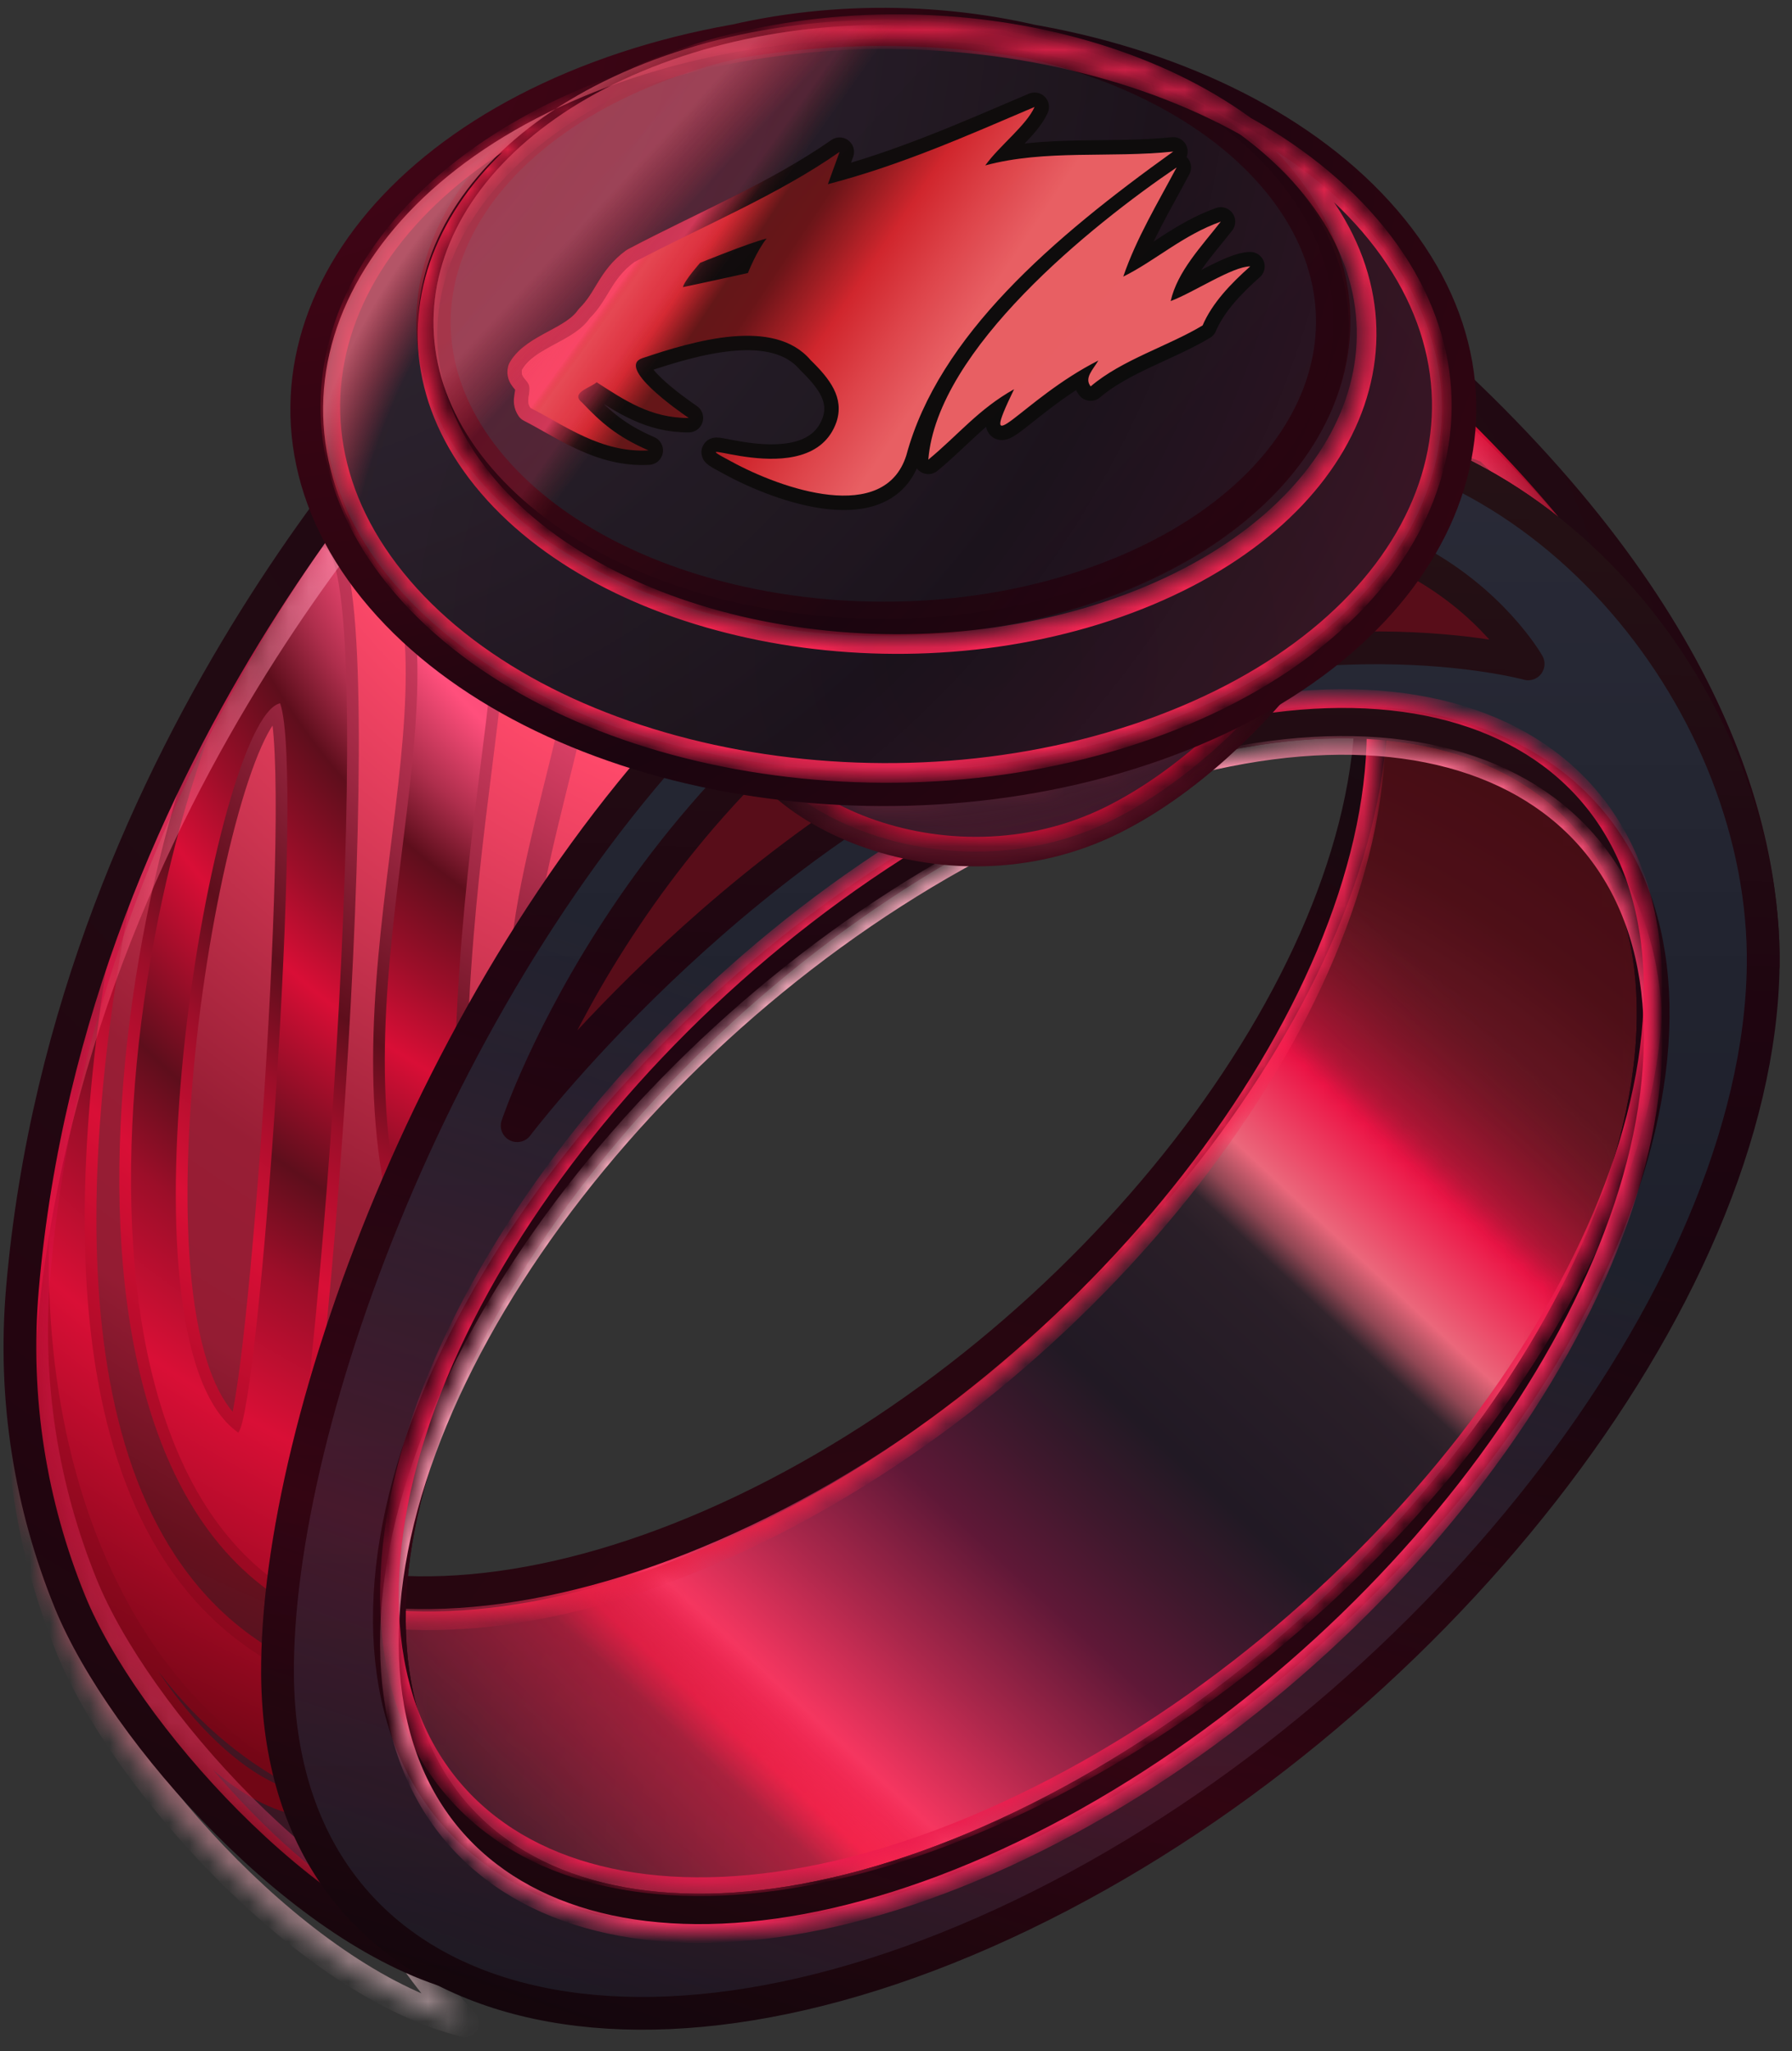 <svg width="90" height="103" viewBox="0 0 90 103" fill="none" xmlns="http://www.w3.org/2000/svg">
<rect x="0" y="0" width="90" height="103" fill="#333333" stroke="none"/>
<path d="M37.292 24.439C19.636 32.769 5.398 51.186 5.559 65.432C5.719 79.56 19.999 84.162 37.391 75.849C54.71 67.57 68.779 49.502 68.882 35.358C68.986 21.095 54.873 16.144 37.292 24.439ZM51.471 40.344C69.093 31.982 83.191 36.872 83.027 51.126C82.865 65.263 68.716 83.376 51.357 91.721C33.925 100.102 19.658 95.562 19.556 81.444C19.454 67.207 33.773 48.743 51.471 40.344Z" fill="url(#paint0_radial_59_34630)"/>
<mask id="mask0_59_34630" style="mask-type:luminance" maskUnits="userSpaceOnUse" x="5" y="20" width="79" height="76">
<path d="M37.292 24.439C19.636 32.769 5.398 51.186 5.559 65.432C5.719 79.56 19.999 84.162 37.391 75.849C54.71 67.57 68.779 49.502 68.882 35.358C68.986 21.095 54.873 16.144 37.292 24.439ZM51.471 40.344C69.093 31.982 83.191 36.872 83.027 51.126C82.865 65.263 68.716 83.376 51.357 91.721C33.925 100.102 19.658 95.562 19.556 81.444C19.454 67.207 33.773 48.743 51.471 40.344Z" fill="url(#paint1_linear_59_34630)"/>
</mask>
<g mask="url(#mask0_59_34630)">
<path d="M37.292 24.439C19.636 32.769 5.398 51.186 5.559 65.432C5.719 79.56 19.999 84.162 37.391 75.849C54.71 67.57 68.779 49.502 68.882 35.358C68.986 21.095 54.873 16.144 37.292 24.439ZM51.471 40.344C69.093 31.982 83.191 36.872 83.027 51.126C82.865 65.263 68.716 83.376 51.357 91.721C33.925 100.102 19.658 95.562 19.556 81.444C19.454 67.207 33.773 48.743 51.471 40.344Z" fill="url(#paint2_linear_59_34630)"/>
</g>
<path d="M37.292 24.439C19.636 32.769 5.398 51.186 5.559 65.432C5.719 79.56 19.999 84.162 37.391 75.849C54.71 67.57 68.779 49.502 68.882 35.358C68.986 21.095 54.873 16.144 37.292 24.439ZM51.471 40.344C69.093 31.982 83.191 36.872 83.027 51.126C82.865 65.263 68.716 83.376 51.357 91.721C33.925 100.102 19.658 95.562 19.556 81.444C19.454 67.207 33.773 48.743 51.471 40.344Z" stroke="url(#paint3_radial_59_34630)" stroke-width="1.645" stroke-linecap="round" stroke-linejoin="round"/>
<mask id="mask1_59_34630" style="mask-type:luminance" maskUnits="userSpaceOnUse" x="5" y="21" width="65" height="61">
<path d="M37.527 25.849C19.871 34.179 5.633 52.596 5.794 66.842C5.954 80.97 20.234 85.572 37.626 77.259C54.945 68.98 69.014 50.913 69.117 36.768C69.221 22.505 55.108 17.554 37.527 25.849Z" fill="black" stroke="url(#paint4_radial_59_34630)" stroke-width="0.94" stroke-linecap="round" stroke-linejoin="round"/>
</mask>
<g mask="url(#mask1_59_34630)">
<path d="M37.527 25.849C19.871 34.179 5.633 52.596 5.794 66.842C5.954 80.97 20.234 85.572 37.626 77.259C54.945 68.98 69.014 50.913 69.117 36.768C69.221 22.505 55.108 17.554 37.527 25.849Z" stroke="url(#paint5_radial_59_34630)" stroke-width="0.94" stroke-linecap="round" stroke-linejoin="round"/>
</g>
<path d="M63.859 21.451C63.855 21.461 49.508 5.695 49.508 5.695C49.508 5.695 63.867 11.301 69.637 16.197C85.26 29.454 88.621 40.992 88.553 48.487C88.722 35.581 77.841 21.639 63.859 21.451Z" fill="url(#paint6_radial_59_34630)"/>
<path d="M22.654 18.293C22.654 18.293 36.782 34.264 36.733 34.29C27.911 45.672 16.641 70.651 16.641 83.541C16.641 91.387 20.863 96.433 23.348 99.243C15.337 97.263 6.156 86.942 3.505 80.418C1.547 75.597 0.647 70.279 1.127 64.711C3.52 36.964 22.654 18.293 22.654 18.293Z" fill="url(#paint7_radial_59_34630)"/>
<path d="M29.082 25.608C31.672 29.102 27.089 40.267 26.304 47.259M2.758 74.378C4.429 85.279 15.006 94.68 17.49 95.677M1.935 62.743C1.352 79.753 10.54 90.332 15.492 90.624M6.3 43.313C3.468 57.19 1.822 76.698 13.605 83.476C14.279 86.922 13.96 87.444 14.129 88.729C3.468 82.456 -0.528 65.298 4.817 48.728C5.122 46.806 6.3 43.313 6.3 43.313ZM19.652 21.398C19.652 21.398 19.382 23.295 17.671 24.226C25.091 31.218 17.276 46.084 19.883 59.601C20 58.308 21.389 56.661 22.837 53.899C23.27 34.097 28.734 26.282 19.652 21.398ZM14.068 35.317C15.337 38.856 12.987 71.057 11.962 71.94C5.348 67.296 10.754 36.036 14.068 35.317ZM15.873 27.605C8.316 33.789 0.295 70.117 14.082 79.577C16.512 67.766 19.215 24.872 15.873 27.605Z" stroke="url(#paint8_radial_59_34630)" stroke-width="1.175" stroke-linecap="round" stroke-linejoin="round"/>
<path d="M6.3 43.313C3.467 57.189 1.822 76.697 13.605 83.476C14.279 86.921 13.959 87.442 14.129 88.729C3.467 82.456 -0.529 65.298 4.816 48.728C5.122 46.805 6.3 43.313 6.3 43.313ZM19.651 21.399C19.651 21.399 19.381 23.296 17.671 24.226C25.091 31.217 17.276 46.084 19.881 59.601C19.999 58.308 21.389 56.66 22.837 53.899C23.269 34.097 28.734 26.281 19.651 21.399ZM14.068 35.318C15.337 38.856 12.986 71.056 11.962 71.94C5.348 67.295 10.754 36.035 14.068 35.318ZM15.874 27.605C8.316 33.789 0.294 70.116 14.082 79.577C16.512 67.766 19.215 24.871 15.874 27.605Z" fill="url(#paint9_radial_59_34630)"/>
<path d="M63.498 18.772C66.798 21.804 67.475 20.305 71.746 22.876M85.425 53.819C85.782 56.322 83.864 64.757 82.191 66.53M85.549 49.539C85.458 58.48 84.847 60.48 84.701 61.526M85.556 44.015C85.528 53.344 85.178 53.612 85.23 55.737C85.18 58.585 84.886 58.322 84.875 59.203C84.649 56.322 85.563 57.008 85.568 47.132C85.561 45.788 85.556 44.015 85.556 44.015ZM60.184 13.425C60.184 13.425 61.853 14.199 63.15 14.41C64.506 16.046 74.025 19.865 77.081 24.338C76.348 23.948 73.821 22.949 73.384 22.813C66.328 18.102 62.979 15.987 60.184 13.425ZM70.321 19.334C74.721 22.303 84.731 27.868 87.119 45.202C87.07 36.494 78.667 24.272 70.321 19.334ZM67.191 17.106C76.517 22.462 91.975 35.467 86.706 53.812C92.483 32.423 63.449 14.955 67.191 17.106Z" stroke="url(#paint10_radial_59_34630)" stroke-width="1.175" stroke-linecap="round" stroke-linejoin="round"/>
<path d="M85.557 44.015C85.529 53.345 85.178 53.612 85.229 55.738C85.181 58.585 84.886 58.323 84.875 59.204C84.648 56.322 85.563 57.009 85.568 47.133C85.561 45.788 85.557 44.015 85.557 44.015ZM60.185 13.425C60.185 13.425 61.852 14.198 63.15 14.41C64.507 16.046 74.026 19.865 77.081 24.337C76.347 23.949 73.82 22.95 73.383 22.813C66.329 18.102 62.979 15.987 60.185 13.425ZM70.321 19.335C74.722 22.303 84.732 27.867 87.12 45.202C87.071 36.493 78.668 24.272 70.321 19.335ZM67.191 17.106C76.518 22.464 91.976 35.467 86.707 53.812C92.483 32.424 63.448 14.956 67.191 17.106Z" fill="url(#paint11_radial_59_34630)"/>
<g opacity="0.5">
<mask id="mask2_59_34630" style="mask-type:luminance" maskUnits="userSpaceOnUse" x="48" y="7" width="42" height="45">
<path d="M63.859 23.801C63.855 23.811 49.508 8.045 49.508 8.045C49.508 8.045 63.867 13.651 69.637 18.547C85.26 31.804 88.621 43.342 88.553 50.838C88.722 37.931 77.841 23.989 63.859 23.801Z" fill="black" stroke="url(#paint12_radial_59_34630)" stroke-width="1.41" stroke-linecap="round" stroke-linejoin="round"/>
</mask>
<g mask="url(#mask2_59_34630)">
<path d="M63.859 23.801C63.855 23.811 49.508 8.045 49.508 8.045C49.508 8.045 63.867 13.651 69.637 18.547C85.26 31.804 88.621 43.342 88.553 50.838C88.722 37.931 77.841 23.989 63.859 23.801Z" stroke="url(#paint13_radial_59_34630)" stroke-width="1.41" stroke-linecap="round" stroke-linejoin="round"/>
</g>
</g>
<path d="M63.859 21.451C63.855 21.461 49.508 5.695 49.508 5.695C49.508 5.695 63.867 11.301 69.637 16.197C85.26 29.454 88.621 40.992 88.553 48.487C88.722 35.581 77.841 21.639 63.859 21.451Z" stroke="url(#paint14_radial_59_34630)" stroke-width="1.645" stroke-linecap="round" stroke-linejoin="round"/>
<g opacity="0.5">
<mask id="mask3_59_34630" style="mask-type:luminance" maskUnits="userSpaceOnUse" x="0" y="19" width="38" height="84">
<path d="M22.654 20.644C22.654 20.644 36.782 36.615 36.733 36.641C27.911 48.022 16.641 73.002 16.641 85.891C16.641 93.737 20.863 98.783 23.348 101.594C15.337 99.613 6.156 89.292 3.505 82.769C1.547 77.948 0.647 72.629 1.127 67.061C3.52 39.314 22.654 20.644 22.654 20.644Z" fill="black" stroke="url(#paint15_radial_59_34630)" stroke-width="1.41" stroke-linecap="round" stroke-linejoin="round"/>
</mask>
<g mask="url(#mask3_59_34630)">
<path d="M22.654 20.644C22.654 20.644 36.782 36.615 36.733 36.641C27.911 48.022 16.641 73.002 16.641 85.891C16.641 93.737 20.863 98.783 23.348 101.594C15.337 99.613 6.156 89.292 3.505 82.769C1.547 77.948 0.647 72.629 1.127 67.061C3.52 39.314 22.654 20.644 22.654 20.644Z" stroke="url(#paint16_radial_59_34630)" stroke-width="1.41" stroke-linecap="round" stroke-linejoin="round"/>
</g>
</g>
<g opacity="0.5">
<mask id="mask4_59_34630" style="mask-type:luminance" maskUnits="userSpaceOnUse" x="1" y="16" width="38" height="84">
<path d="M23.359 17.47C23.359 17.47 37.487 33.442 37.438 33.467C28.616 44.849 17.346 69.829 17.346 82.718C17.346 90.564 21.568 95.61 24.053 98.42C16.042 96.44 6.861 86.119 4.21 79.595C2.252 74.775 1.352 69.456 1.832 63.888C4.225 36.141 23.359 17.47 23.359 17.47Z" fill="black" stroke="url(#paint17_radial_59_34630)" stroke-width="1.41" stroke-linecap="round" stroke-linejoin="round"/>
</mask>
<g mask="url(#mask4_59_34630)">
<path d="M23.359 17.47C23.359 17.47 37.487 33.442 37.438 33.467C28.616 44.849 17.346 69.829 17.346 82.718C17.346 90.564 21.568 95.61 24.053 98.42C16.042 96.44 6.861 86.119 4.21 79.595C2.252 74.775 1.352 69.456 1.832 63.888C4.225 36.141 23.359 17.47 23.359 17.47Z" stroke="url(#paint18_radial_59_34630)" stroke-opacity="0.75" stroke-width="1.41" stroke-linecap="round" stroke-linejoin="round"/>
</g>
</g>
<path d="M22.654 18.293C22.654 18.293 36.782 34.264 36.733 34.29C27.911 45.672 16.641 70.651 16.641 83.541C16.641 91.387 20.863 96.433 23.348 99.243C15.337 97.263 6.156 86.942 3.505 80.418C1.547 75.597 0.647 70.279 1.127 64.711C3.52 36.964 22.654 18.293 22.654 18.293Z" stroke="url(#paint19_radial_59_34630)" stroke-width="1.645" stroke-linecap="round" stroke-linejoin="round"/>
<path d="M51.126 36.325C36.49 42.616 25.974 56.53 25.974 56.53C25.974 56.53 32.219 37.712 50.745 29.173C69.513 20.523 76.748 33.339 76.748 33.339C76.748 33.339 65.392 30.193 51.126 36.325Z" fill="url(#paint20_radial_59_34630)"/>
<path d="M63.859 21.451C63.855 21.46 36.782 34.264 36.733 34.289C22.579 47.839 13.824 71.239 13.938 84.128C14.085 100.711 30.874 106.011 51.347 96.158C71.719 86.353 88.335 65.095 88.553 48.487C88.721 35.58 77.841 21.638 63.859 21.451ZM51.126 36.325C36.49 42.616 25.974 56.53 25.974 56.53C25.974 56.53 32.219 37.712 50.745 29.173C69.513 20.522 76.748 33.339 76.748 33.339C76.748 33.339 65.392 30.192 51.126 36.325ZM51.471 40.344C69.093 31.982 83.191 36.872 83.027 51.126C82.865 65.262 68.716 83.376 51.357 91.721C33.925 100.102 19.658 95.562 19.556 81.444C19.454 67.207 33.773 48.743 51.471 40.344Z" fill="url(#paint21_linear_59_34630)"/>
<path d="M63.859 21.451C63.855 21.46 36.782 34.264 36.733 34.289C22.579 47.839 13.824 71.239 13.938 84.128C14.085 100.711 30.874 106.011 51.347 96.158C71.719 86.353 88.335 65.095 88.553 48.487C88.721 35.58 77.841 21.638 63.859 21.451ZM51.126 36.325C36.49 42.616 25.974 56.53 25.974 56.53C25.974 56.53 32.219 37.712 50.745 29.173C69.513 20.522 76.748 33.339 76.748 33.339C76.748 33.339 65.392 30.192 51.126 36.325ZM51.471 40.344C69.093 31.982 83.191 36.872 83.027 51.126C82.865 65.262 68.716 83.376 51.357 91.721C33.925 100.102 19.658 95.562 19.556 81.444C19.454 67.207 33.773 48.743 51.471 40.344Z" fill="url(#paint22_linear_59_34630)" fill-opacity="0.75"/>
<path d="M63.859 21.451C63.855 21.46 36.782 34.264 36.733 34.289C22.579 47.839 13.824 71.239 13.938 84.128C14.085 100.711 30.874 106.011 51.347 96.158C71.719 86.353 88.335 65.095 88.553 48.487C88.721 35.58 77.841 21.638 63.859 21.451ZM51.126 36.325C36.49 42.616 25.974 56.53 25.974 56.53C25.974 56.53 32.219 37.712 50.745 29.173C69.513 20.522 76.748 33.339 76.748 33.339C76.748 33.339 65.392 30.192 51.126 36.325ZM51.471 40.344C69.093 31.982 83.191 36.872 83.027 51.126C82.865 65.262 68.716 83.376 51.357 91.721C33.925 100.102 19.658 95.562 19.556 81.444C19.454 67.207 33.773 48.743 51.471 40.344Z" stroke="url(#paint23_linear_59_34630)" stroke-width="1.645" stroke-linecap="round" stroke-linejoin="round"/>
<path d="M63.859 21.451C63.855 21.46 36.782 34.264 36.733 34.289C22.579 47.839 13.824 71.239 13.938 84.128C14.085 100.711 30.874 106.011 51.347 96.158C71.719 86.353 88.335 65.095 88.553 48.487C88.721 35.58 77.841 21.638 63.859 21.451ZM51.126 36.325C36.49 42.616 25.974 56.53 25.974 56.53C25.974 56.53 32.219 37.712 50.745 29.173C69.513 20.522 76.748 33.339 76.748 33.339C76.748 33.339 65.392 30.192 51.126 36.325ZM51.471 40.344C69.093 31.982 83.191 36.872 83.027 51.126C82.865 65.262 68.716 83.376 51.357 91.721C33.925 100.102 19.658 95.562 19.556 81.444C19.454 67.207 33.773 48.743 51.471 40.344Z" stroke="url(#paint24_linear_59_34630)" stroke-opacity="0.5" stroke-width="1.645" stroke-linecap="round" stroke-linejoin="round"/>
<mask id="mask5_59_34630" style="mask-type:luminance" maskUnits="userSpaceOnUse" x="19" y="36" width="65" height="62">
<path d="M51.471 41.52C69.093 33.157 83.191 38.047 83.027 52.302C82.865 66.438 68.716 84.552 51.357 92.897C33.925 101.277 19.658 96.738 19.556 82.62C19.454 68.382 33.773 49.918 51.471 41.52Z" fill="black" stroke="url(#paint25_linear_59_34630)" stroke-width="0.94" stroke-linecap="round" stroke-linejoin="round"/>
</mask>
<g mask="url(#mask5_59_34630)">
<path d="M51.471 41.52C69.093 33.157 83.191 38.047 83.027 52.302C82.865 66.438 68.716 84.552 51.357 92.897C33.925 101.277 19.658 96.738 19.556 82.62C19.454 68.382 33.773 49.918 51.471 41.52Z" stroke="url(#paint26_linear_59_34630)" stroke-width="0.94" stroke-linecap="round" stroke-linejoin="round"/>
</g>
<mask id="mask6_59_34630" style="mask-type:luminance" maskUnits="userSpaceOnUse" x="19" y="34" width="65" height="62">
<path d="M51.471 39.169C69.093 30.807 83.191 35.697 83.027 49.951C82.865 64.087 68.716 82.201 51.357 90.546C33.925 98.927 19.658 94.387 19.556 80.269C19.454 66.032 33.773 47.568 51.471 39.169Z" fill="black" stroke="url(#paint27_linear_59_34630)" stroke-width="0.94" stroke-linecap="round" stroke-linejoin="round"/>
</mask>
<g mask="url(#mask6_59_34630)">
<path d="M51.471 39.169C69.093 30.807 83.191 35.697 83.027 49.951C82.865 64.087 68.716 82.201 51.357 90.546C33.925 98.927 19.658 94.387 19.556 80.269C19.454 66.032 33.773 47.568 51.471 39.169Z" stroke="url(#paint28_linear_59_34630)" stroke-width="0.94" stroke-linecap="round" stroke-linejoin="round"/>
</g>
<path d="M36.51 5.809C36.458 7.025 31.603 8.448 27.718 11.044C22.259 14.694 20.319 18.66 20.345 18.686C20.54 18.58 20.461 18.924 20.257 18.607C20.032 13.747 29.442 5.809 36.51 5.809ZM49.864 25.059C57.058 25.059 69.258 18.805 69.024 23.472C68.796 28.02 62.556 37.01 55.575 40.501C47.488 44.545 37.79 39.779 37.79 35.106C37.79 30.433 42.67 25.059 49.864 25.059Z" stroke="url(#paint29_radial_59_34630)" stroke-width="2.961" stroke-linecap="round" stroke-linejoin="round"/>
<mask id="mask7_59_34630" style="mask-type:luminance" maskUnits="userSpaceOnUse" x="18" y="4" width="53" height="40">
<path d="M36.51 5.809C36.458 7.025 31.603 8.448 27.718 11.044C22.259 14.694 20.319 18.66 20.345 18.686C20.54 18.58 20.461 18.924 20.257 18.607C20.032 13.747 29.442 5.809 36.51 5.809ZM49.864 25.059C57.058 25.059 69.258 18.805 69.024 23.472C68.796 28.02 62.556 37.01 55.575 40.501C47.488 44.545 37.79 39.779 37.79 35.106C37.79 30.433 42.67 25.059 49.864 25.059Z" fill="black" stroke="url(#paint30_linear_59_34630)" stroke-width="2.961" stroke-linecap="round" stroke-linejoin="round"/>
</mask>
<g mask="url(#mask7_59_34630)">
<path d="M36.51 5.809C36.458 7.025 31.603 8.448 27.718 11.044C22.259 14.694 20.319 18.66 20.345 18.686C20.54 18.58 20.461 18.924 20.257 18.607C20.032 13.747 29.442 5.809 36.51 5.809ZM49.864 25.059C57.058 25.059 69.258 18.805 69.024 23.472C68.796 28.02 62.556 37.01 55.575 40.501C47.488 44.545 37.79 39.779 37.79 35.106C37.79 30.433 42.67 25.059 49.864 25.059Z" stroke="url(#paint31_linear_59_34630)" stroke-opacity="0.5" stroke-width="2.961" stroke-linecap="round" stroke-linejoin="round"/>
</g>
<mask id="mask8_59_34630" style="mask-type:luminance" maskUnits="userSpaceOnUse" x="19" y="5" width="51" height="38">
<path d="M36.51 5.809C36.458 7.025 31.603 8.448 27.718 11.044C22.259 14.694 20.319 18.66 20.345 18.686C20.54 18.58 20.461 18.924 20.257 18.607C20.032 13.747 29.442 5.809 36.51 5.809ZM49.864 25.059C57.058 25.059 69.258 18.805 69.024 23.472C68.796 28.02 62.556 37.01 55.575 40.501C47.488 44.545 37.79 39.779 37.79 35.106C37.79 30.433 42.67 25.059 49.864 25.059Z" fill="black" stroke="url(#paint32_radial_59_34630)" stroke-width="1.481" stroke-linecap="round" stroke-linejoin="round"/>
</mask>
<g mask="url(#mask8_59_34630)">
<path d="M36.51 5.809C36.458 7.025 31.603 8.448 27.718 11.044C22.259 14.694 20.319 18.66 20.345 18.686C20.54 18.58 20.461 18.924 20.257 18.607C20.032 13.747 29.442 5.809 36.51 5.809ZM49.864 25.059C57.058 25.059 69.258 18.805 69.024 23.472C68.796 28.02 62.556 37.01 55.575 40.501C47.488 44.545 37.79 39.779 37.79 35.106C37.79 30.433 42.67 25.059 49.864 25.059Z" stroke="url(#paint33_radial_59_34630)" stroke-opacity="0.75" stroke-width="1.481" stroke-linecap="round" stroke-linejoin="round"/>
</g>
<path d="M36.51 5.809C36.458 7.025 31.603 8.448 27.718 11.044C22.259 14.694 20.319 18.66 20.345 18.686C20.54 18.58 20.461 18.924 20.257 18.607C20.032 13.747 29.442 5.809 36.51 5.809ZM49.864 25.059C57.058 25.059 69.258 18.805 69.024 23.472C68.796 28.02 62.556 37.01 55.575 40.501C47.488 44.545 37.79 39.779 37.79 35.106C37.79 30.433 42.67 25.059 49.864 25.059Z" fill="url(#paint34_radial_59_34630)"/>
<mask id="mask9_59_34630" style="mask-type:luminance" maskUnits="userSpaceOnUse" x="20" y="5" width="50" height="38">
<path d="M36.51 5.809C36.458 7.025 31.603 8.448 27.718 11.044C22.259 14.694 20.319 18.66 20.345 18.686C20.54 18.58 20.461 18.924 20.257 18.607C20.032 13.747 29.442 5.809 36.51 5.809ZM49.864 25.059C57.058 25.059 69.258 18.805 69.024 23.472C68.796 28.02 62.556 37.01 55.575 40.501C47.488 44.545 37.79 39.779 37.79 35.106C37.79 30.433 42.67 25.059 49.864 25.059Z" fill="url(#paint35_radial_59_34630)"/>
</mask>
<g mask="url(#mask9_59_34630)">
<path d="M36.51 5.809C36.458 7.025 31.603 8.448 27.718 11.044C22.259 14.694 20.319 18.66 20.345 18.686C20.54 18.58 20.461 18.924 20.257 18.607C20.032 13.747 29.442 5.809 36.51 5.809ZM49.864 25.059C57.058 25.059 69.258 18.805 69.024 23.472C68.796 28.02 62.556 37.01 55.575 40.501C47.488 44.545 37.79 39.779 37.79 35.106C37.79 30.433 42.67 25.059 49.864 25.059Z" fill="url(#paint36_radial_59_34630)"/>
</g>
<path d="M69.532 11.133C61.674 1.965 44.016 -1.268 30.124 3.92C16.235 9.107 11.339 20.761 19.196 29.929C27.054 39.095 44.712 42.328 58.604 37.14C72.493 31.955 77.389 20.299 69.532 11.133ZM64.028 8.826C57.888 1.664 44.09 -0.863 33.239 3.189C22.385 7.242 18.56 16.348 24.7 23.512C30.84 30.674 44.638 33.199 55.489 29.147C66.343 25.094 70.168 15.988 64.028 8.826Z" fill="url(#paint37_radial_59_34630)"/>
<path d="M69.532 11.133C61.674 1.965 44.016 -1.268 30.124 3.92C16.235 9.107 11.339 20.761 19.196 29.929C27.054 39.095 44.712 42.328 58.604 37.14C72.493 31.955 77.389 20.299 69.532 11.133ZM64.028 8.826C70.168 15.988 66.343 25.094 55.489 29.147C44.638 33.199 30.84 30.674 24.7 23.512C18.56 16.348 22.385 7.242 33.239 3.189C44.09 -0.863 57.888 1.664 64.028 8.826Z" stroke="url(#paint38_radial_59_34630)" stroke-width="1.728" stroke-linecap="round" stroke-linejoin="round"/>
<path d="M29.966 19.196C29.634 19.487 28.617 19.721 29.242 20.223C30.185 21.218 30.997 21.934 32.573 22.619C30.189 22.752 28.345 21.352 26.641 20.483C26.389 20.113 26.66 19.8 26.581 19.377C26.494 19.057 26.126 18.944 26.223 18.567C26.867 17.445 28.822 17.144 29.617 15.987C30.553 15.065 30.688 14.017 31.867 13.16C35.423 11.287 39.055 9.801 42.167 7.627C41.954 8.215 41.77 8.723 41.579 9.249C45.255 8.293 48.556 6.82 51.959 5.371C51.546 6.3 50.207 7.301 49.483 8.307C52.481 7.496 55.728 7.945 58.923 7.611C52.891 11.934 47.14 16.861 45.52 22.862C44.421 26.354 39.263 24.563 36.725 23.174C33.636 21.532 40.71 24.95 42.012 21.184C42.411 19.968 41.674 19.024 40.713 18.085C38.869 15.914 34.836 17.122 32.255 17.988C30.947 18.442 34.023 20.604 34.59 20.989C32.671 21.003 31.332 20.073 29.966 19.196ZM34.298 14.419C35.18 14.24 37.563 13.711 37.563 13.711C37.563 13.711 38.006 12.589 38.503 11.978C37.633 12.193 35.163 13.199 35.163 13.199C35.163 13.199 34.391 14.062 34.298 14.419ZM55.163 18.105C51.319 20.042 49.001 23.537 50.93 19.546C49.143 20.546 48.129 21.84 46.623 23.083C47.065 17.542 54.831 11.3 59.093 8.409C58.162 10.165 57.07 11.967 56.414 13.891C58.009 13.103 59.414 11.803 61.312 11.13C60.339 12.379 59.131 13.631 58.795 15.12C59.953 14.682 61.905 13.377 62.791 13.377C61.81 14.246 60.875 15.226 60.399 16.342C58.694 17.373 56.342 18.065 54.777 19.404C54.441 18.982 54.893 18.564 55.163 18.105Z" stroke="#0A0B0B" stroke-width="1.45" stroke-linecap="round" stroke-linejoin="round"/>
<path d="M29.966 19.196C29.634 19.487 28.617 19.721 29.242 20.223C30.185 21.218 30.997 21.934 32.573 22.619C30.189 22.752 28.345 21.352 26.641 20.483C26.389 20.113 26.66 19.8 26.581 19.377C26.494 19.057 26.126 18.944 26.223 18.567C26.867 17.445 28.822 17.144 29.617 15.987C30.553 15.065 30.688 14.017 31.867 13.16C35.423 11.287 39.055 9.801 42.167 7.627C41.954 8.215 41.77 8.723 41.579 9.249C45.255 8.293 48.556 6.82 51.959 5.371C51.546 6.3 50.207 7.301 49.483 8.307C52.481 7.496 55.728 7.945 58.923 7.611C52.891 11.934 47.14 16.861 45.52 22.862C44.421 26.354 39.263 24.563 36.725 23.174C33.636 21.532 40.71 24.95 42.012 21.184C42.411 19.968 41.674 19.024 40.713 18.085C38.869 15.914 34.836 17.122 32.255 17.988C30.947 18.442 34.023 20.604 34.59 20.989C32.671 21.003 31.332 20.073 29.966 19.196ZM34.298 14.419C35.18 14.24 37.563 13.711 37.563 13.711C37.563 13.711 38.006 12.589 38.503 11.978C37.633 12.193 35.163 13.199 35.163 13.199C35.163 13.199 34.391 14.062 34.298 14.419ZM55.163 18.105C51.319 20.042 49.001 23.537 50.93 19.546C49.143 20.546 48.129 21.84 46.623 23.083C47.065 17.542 54.831 11.3 59.093 8.409C58.162 10.165 57.07 11.967 56.414 13.891C58.009 13.103 59.414 11.803 61.312 11.13C60.339 12.379 59.131 13.631 58.795 15.12C59.953 14.682 61.905 13.377 62.791 13.377C61.81 14.246 60.875 15.226 60.399 16.342C58.694 17.373 56.342 18.065 54.777 19.404C54.441 18.982 54.893 18.564 55.163 18.105Z" stroke="url(#paint39_linear_59_34630)" stroke-width="1.45" stroke-linecap="round" stroke-linejoin="round"/>
<path d="M29.966 19.196C29.634 19.487 28.617 19.721 29.242 20.223C30.185 21.218 30.997 21.934 32.573 22.619C30.189 22.752 28.345 21.352 26.641 20.483C26.389 20.113 26.66 19.8 26.581 19.377C26.494 19.057 26.126 18.944 26.223 18.567C26.867 17.445 28.822 17.144 29.617 15.987C30.553 15.065 30.688 14.017 31.867 13.16C35.423 11.287 39.055 9.801 42.167 7.627C41.954 8.215 41.77 8.723 41.579 9.249C45.255 8.293 48.556 6.82 51.959 5.371C51.546 6.3 50.207 7.301 49.483 8.307C52.481 7.496 55.728 7.945 58.923 7.611C52.891 11.934 47.14 16.861 45.52 22.862C44.421 26.354 39.263 24.563 36.725 23.174C33.636 21.532 40.71 24.95 42.012 21.184C42.411 19.968 41.674 19.024 40.713 18.085C38.869 15.914 34.836 17.122 32.255 17.988C30.947 18.442 34.023 20.604 34.59 20.989C32.671 21.003 31.332 20.073 29.966 19.196ZM34.298 14.419C35.18 14.24 37.563 13.711 37.563 13.711C37.563 13.711 38.006 12.589 38.503 11.978C37.633 12.193 35.163 13.199 35.163 13.199C35.163 13.199 34.391 14.062 34.298 14.419ZM55.163 18.105C51.319 20.042 49.001 23.537 50.93 19.546C49.143 20.546 48.129 21.84 46.623 23.083C47.065 17.542 54.831 11.3 59.093 8.409C58.162 10.165 57.07 11.967 56.414 13.891C58.009 13.103 59.414 11.803 61.312 11.13C60.339 12.379 59.131 13.631 58.795 15.12C59.953 14.682 61.905 13.377 62.791 13.377C61.81 14.246 60.875 15.226 60.399 16.342C58.694 17.373 56.342 18.065 54.777 19.404C54.441 18.982 54.893 18.564 55.163 18.105Z" fill="url(#paint40_linear_59_34630)"/>
<path d="M29.966 19.196C29.634 19.487 28.617 19.721 29.242 20.223C30.185 21.218 30.997 21.934 32.573 22.619C30.189 22.752 28.345 21.352 26.641 20.483C26.389 20.113 26.66 19.8 26.581 19.377C26.494 19.057 26.126 18.944 26.223 18.567C26.867 17.445 28.822 17.144 29.617 15.987C30.553 15.065 30.688 14.017 31.867 13.16C35.423 11.287 39.055 9.801 42.167 7.627C41.954 8.215 41.77 8.723 41.579 9.249C45.255 8.293 48.556 6.82 51.959 5.371C51.546 6.3 50.207 7.301 49.483 8.307C52.481 7.496 55.728 7.945 58.923 7.611C52.891 11.934 47.14 16.861 45.52 22.862C44.421 26.354 39.263 24.563 36.725 23.174C33.636 21.532 40.71 24.95 42.012 21.184C42.411 19.968 41.674 19.024 40.713 18.085C38.869 15.914 34.836 17.122 32.255 17.988C30.947 18.442 34.023 20.604 34.59 20.989C32.671 21.003 31.332 20.073 29.966 19.196ZM34.298 14.419C35.18 14.24 37.563 13.711 37.563 13.711C37.563 13.711 38.006 12.589 38.503 11.978C37.633 12.193 35.163 13.199 35.163 13.199C35.163 13.199 34.391 14.062 34.298 14.419ZM55.163 18.105C51.319 20.042 49.001 23.537 50.93 19.546C49.143 20.546 48.129 21.84 46.623 23.083C47.065 17.542 54.831 11.3 59.093 8.409C58.162 10.165 57.07 11.967 56.414 13.891C58.009 13.103 59.414 11.803 61.312 11.13C60.339 12.379 59.131 13.631 58.795 15.12C59.953 14.682 61.905 13.377 62.791 13.377C61.81 14.246 60.875 15.226 60.399 16.342C58.694 17.373 56.342 18.065 54.777 19.404C54.441 18.982 54.893 18.564 55.163 18.105Z" fill="url(#paint41_linear_59_34630)"/>
<mask id="mask10_59_34630" style="mask-type:luminance" maskUnits="userSpaceOnUse" x="16" y="0" width="57" height="40">
<path d="M68.794 11.321C61.21 2.474 44.164 -0.648 30.759 4.359C17.35 9.366 12.622 20.615 20.208 29.465C27.794 38.312 44.838 41.432 58.246 36.427C71.654 31.419 76.38 20.171 68.794 11.321ZM65.578 9.112C71.987 16.59 67.992 26.094 56.664 30.324C45.336 34.554 30.936 31.918 24.527 24.44C18.118 16.965 22.113 7.461 33.441 3.231C44.769 -0.999 59.169 1.637 65.578 9.112Z" fill="black" stroke="url(#paint42_radial_59_34630)" stroke-width="0.987" stroke-linecap="round" stroke-linejoin="round"/>
</mask>
<g mask="url(#mask10_59_34630)">
<path d="M68.794 11.321C61.21 2.474 44.164 -0.648 30.759 4.359C17.35 9.366 12.622 20.615 20.208 29.465C27.794 38.312 44.838 41.432 58.246 36.427C71.654 31.419 76.38 20.171 68.794 11.321ZM65.578 9.112C71.987 16.59 67.992 26.094 56.664 30.324C45.336 34.554 30.936 31.918 24.527 24.44C18.118 16.965 22.113 7.461 33.441 3.231C44.769 -0.999 59.169 1.637 65.578 9.112Z" stroke="url(#paint43_radial_59_34630)" stroke-width="0.987" stroke-linecap="round" stroke-linejoin="round"/>
</g>
<path d="M68.852 11.386C61.206 2.466 44.025 -0.679 30.51 4.369C16.992 9.414 12.227 20.753 19.876 29.676C27.522 38.595 44.703 41.739 58.218 36.693C71.736 31.645 76.5 20.306 68.852 11.386ZM64.711 8.832C71.065 16.244 67.105 25.667 55.875 29.859C44.647 34.053 30.371 31.439 24.017 24.027C17.663 16.617 21.623 7.194 32.853 3C44.081 -1.192 58.357 1.42 64.711 8.832Z" fill="url(#paint44_radial_59_34630)" fill-opacity="0.75"/>
<path d="M68.852 11.386C61.206 2.466 44.025 -0.679 30.51 4.369C16.992 9.414 12.227 20.753 19.876 29.676C27.522 38.595 44.703 41.739 58.218 36.693C71.736 31.645 76.5 20.306 68.852 11.386ZM64.711 8.832C71.065 16.244 67.105 25.667 55.875 29.859C44.647 34.053 30.371 31.439 24.017 24.027C17.663 16.617 21.623 7.194 32.853 3C44.081 -1.192 58.357 1.42 64.711 8.832Z" fill="url(#paint45_linear_59_34630)" fill-opacity="0.5"/>
<g opacity="0.75">
<path d="M64.028 8.825C70.168 15.987 66.343 25.094 55.489 29.146C44.638 33.198 30.84 30.674 24.7 23.512C18.56 16.348 22.385 7.241 33.239 3.189C44.09 -0.863 57.888 1.664 64.028 8.825Z" fill="url(#paint46_linear_59_34630)" fill-opacity="0.75"/>
<path d="M64.028 8.825C70.168 15.987 66.343 25.094 55.489 29.146C44.638 33.198 30.84 30.674 24.7 23.512C18.56 16.348 22.385 7.241 33.239 3.189C44.09 -0.863 57.888 1.664 64.028 8.825Z" fill="url(#paint47_linear_59_34630)" fill-opacity="0.5"/>
</g>
<defs>
<radialGradient id="paint0_radial_59_34630" cx="0" cy="0" r="1" gradientUnits="userSpaceOnUse" gradientTransform="translate(44.244 93.303) scale(69.102 69.102)">
<stop stop-color="#FD3752"/>
<stop offset="0.38" stop-color="#B22539"/>
<stop offset="0.75" stop-color="#671320"/>
<stop offset="0.81" stop-color="#500C16"/>
<stop offset="1" stop-color="#38050D"/>
</radialGradient>
<linearGradient id="paint1_linear_59_34630" x1="25.206" y1="93.773" x2="69.283" y2="46.428" gradientUnits="userSpaceOnUse">
<stop stop-color="white" stop-opacity="0.77"/>
<stop offset="0.16" stop-color="white" stop-opacity="0.635"/>
<stop offset="0.2" stop-color="white" stop-opacity="0.5"/>
<stop offset="0.23" stop-color="white" stop-opacity="0.75"/>
<stop offset="0.25" stop-color="white"/>
<stop offset="0.34" stop-color="white"/>
<stop offset="0.44" stop-color="white"/>
<stop offset="0.49" stop-color="white"/>
<stop offset="0.59" stop-color="white"/>
<stop offset="0.73" stop-color="white"/>
<stop offset="0.75" stop-color="white"/>
<stop offset="0.77" stop-color="white"/>
<stop offset="0.8" stop-color="white"/>
<stop offset="0.82" stop-color="white"/>
<stop offset="0.88" stop-color="white"/>
<stop offset="0.9" stop-color="white" stop-opacity="0.625"/>
<stop offset="1" stop-color="white" stop-opacity="0.25"/>
</linearGradient>
<linearGradient id="paint2_linear_59_34630" x1="25.206" y1="93.773" x2="69.283" y2="46.428" gradientUnits="userSpaceOnUse">
<stop stop-color="#181B25"/>
<stop offset="0.17" stop-color="#821735"/>
<stop offset="0.2" stop-color="#EC1345"/>
<stop offset="0.23" stop-color="#F12453"/>
<stop offset="0.25" stop-color="#F63660"/>
<stop offset="0.34" stop-color="#AB274B"/>
<stop offset="0.44" stop-color="#5F1837"/>
<stop offset="0.51" stop-color="#40182D"/>
<stop offset="0.59" stop-color="#211924"/>
<stop offset="0.73" stop-color="#2A1F28"/>
<stop offset="0.75" stop-color="#32242C"/>
<stop offset="0.77" stop-color="#8F4653"/>
<stop offset="0.8" stop-color="#EB677B"/>
<stop offset="0.84" stop-color="#EC3D60"/>
<stop offset="0.88" stop-color="#EC1345"/>
<stop offset="0.94" stop-color="#9A1531"/>
<stop offset="1" stop-color="#48181D"/>
</linearGradient>
<radialGradient id="paint3_radial_59_34630" cx="0" cy="0" r="1" gradientUnits="userSpaceOnUse" gradientTransform="translate(44.244 93.127) scale(68.466)">
<stop stop-color="#2E0511"/>
<stop offset="0.38" stop-color="#270610"/>
<stop offset="0.75" stop-color="#1F060F"/>
<stop offset="0.81" stop-color="#1A0910"/>
<stop offset="1" stop-color="#150B12"/>
</radialGradient>
<radialGradient id="paint4_radial_59_34630" cx="0" cy="0" r="1" gradientUnits="userSpaceOnUse" gradientTransform="translate(44.479 94.537) scale(68.466 68.466)">
<stop stop-color="white" stop-opacity="0"/>
<stop offset="0.24" stop-color="white" stop-opacity="0"/>
<stop offset="0.35" stop-color="white" stop-opacity="0"/>
<stop offset="0.55" stop-color="white" stop-opacity="0.275"/>
<stop offset="0.75" stop-color="white" stop-opacity="0.55"/>
<stop offset="0.88" stop-color="white" stop-opacity="0.275"/>
<stop offset="1" stop-color="white" stop-opacity="0"/>
</radialGradient>
<radialGradient id="paint5_radial_59_34630" cx="0" cy="0" r="1" gradientUnits="userSpaceOnUse" gradientTransform="translate(44.479 94.537) scale(68.466 68.466)">
<stop stop-color="#E92247"/>
<stop offset="0.17" stop-color="#E92247"/>
<stop offset="0.35" stop-color="#E92247"/>
<stop offset="0.55" stop-color="#F4244F"/>
<stop offset="0.75" stop-color="#FF2757"/>
<stop offset="0.94" stop-color="#F4244F"/>
<stop offset="1" stop-color="#E92247"/>
</radialGradient>
<radialGradient id="paint6_radial_59_34630" cx="0" cy="0" r="1" gradientUnits="userSpaceOnUse" gradientTransform="translate(52.238 36.013) scale(51.361 51.361)">
<stop stop-color="#FFA1F0"/>
<stop offset="0.08" stop-color="#9F5480"/>
<stop offset="0.15" stop-color="#3E0710"/>
<stop offset="0.24" stop-color="#9E283D"/>
<stop offset="0.33" stop-color="#FE496A"/>
<stop offset="0.47" stop-color="#CB3450"/>
<stop offset="0.6" stop-color="#981E35"/>
<stop offset="0.65" stop-color="#961D34"/>
<stop offset="0.7" stop-color="#941C33"/>
<stop offset="0.75" stop-color="#7D1629"/>
<stop offset="0.8" stop-color="#66111E"/>
<stop offset="0.9" stop-color="#3F1522"/>
<stop offset="1" stop-color="#191927"/>
</radialGradient>
<radialGradient id="paint7_radial_59_34630" cx="0" cy="0" r="1" gradientUnits="userSpaceOnUse" gradientTransform="translate(43.894 9.454) scale(95.499 95.499)">
<stop stop-color="#FFA1F0"/>
<stop offset="0.08" stop-color="#9F5480"/>
<stop offset="0.15" stop-color="#3E0710"/>
<stop offset="0.24" stop-color="#9E283D"/>
<stop offset="0.33" stop-color="#FE496A"/>
<stop offset="0.47" stop-color="#CB3450"/>
<stop offset="0.6" stop-color="#981E35"/>
<stop offset="0.65" stop-color="#961D34"/>
<stop offset="0.7" stop-color="#941C33"/>
<stop offset="0.75" stop-color="#7D1629"/>
<stop offset="0.8" stop-color="#66111E"/>
<stop offset="0.9" stop-color="#3F1522"/>
<stop offset="1" stop-color="#191927"/>
</radialGradient>
<radialGradient id="paint8_radial_59_34630" cx="0" cy="0" r="1" gradientUnits="userSpaceOnUse" gradientTransform="translate(43.774 16.429) scale(79.325 79.325)">
<stop stop-color="#961324"/>
<stop offset="0.13" stop-color="#CA3150"/>
<stop offset="0.25" stop-color="#FF4F7C"/>
<stop offset="0.4" stop-color="#AE2E4C"/>
<stop offset="0.55" stop-color="#5E0E1C"/>
<stop offset="0.61" stop-color="#9C0E29"/>
<stop offset="0.7" stop-color="#D90F36"/>
<stop offset="0.85" stop-color="#A50A25"/>
<stop offset="1" stop-color="#710615"/>
</radialGradient>
<radialGradient id="paint9_radial_59_34630" cx="0" cy="0" r="1" gradientUnits="userSpaceOnUse" gradientTransform="translate(43.657 16.106) scale(79.355 79.355)">
<stop stop-color="#961324"/>
<stop offset="0.17" stop-color="#CA3150"/>
<stop offset="0.35" stop-color="#FF4F7C"/>
<stop offset="0.4" stop-color="#AE2E4C"/>
<stop offset="0.44" stop-color="#5E0E1C"/>
<stop offset="0.5" stop-color="#9C0E29"/>
<stop offset="0.55" stop-color="#D90E36"/>
<stop offset="0.6" stop-color="#9C0E29"/>
<stop offset="0.65" stop-color="#5E0E1C"/>
<stop offset="0.71" stop-color="#9C0E29"/>
<stop offset="0.8" stop-color="#D90F36"/>
<stop offset="0.9" stop-color="#A50A25"/>
<stop offset="1" stop-color="#710615"/>
</radialGradient>
<radialGradient id="paint10_radial_59_34630" cx="0" cy="0" r="1" gradientUnits="userSpaceOnUse" gradientTransform="translate(47.64 -12.551) rotate(180) scale(79.216 79.216)">
<stop stop-color="#961324"/>
<stop offset="0.13" stop-color="#CA3150"/>
<stop offset="0.25" stop-color="#FF4F7C"/>
<stop offset="0.4" stop-color="#AE2E4C"/>
<stop offset="0.55" stop-color="#5E0E1C"/>
<stop offset="0.61" stop-color="#9C0E29"/>
<stop offset="0.7" stop-color="#D90F36"/>
<stop offset="0.85" stop-color="#A50A25"/>
<stop offset="1" stop-color="#710615"/>
</radialGradient>
<radialGradient id="paint11_radial_59_34630" cx="0" cy="0" r="1" gradientUnits="userSpaceOnUse" gradientTransform="translate(47.758 -12.874) rotate(180) scale(79.355 79.355)">
<stop stop-color="#961324"/>
<stop offset="0.17" stop-color="#CA3150"/>
<stop offset="0.35" stop-color="#FF4F7C"/>
<stop offset="0.4" stop-color="#AE2E4C"/>
<stop offset="0.44" stop-color="#5E0E1C"/>
<stop offset="0.5" stop-color="#9C0E29"/>
<stop offset="0.55" stop-color="#D90E36"/>
<stop offset="0.6" stop-color="#9C0E29"/>
<stop offset="0.65" stop-color="#5E0E1C"/>
<stop offset="0.71" stop-color="#9C0E29"/>
<stop offset="0.8" stop-color="#D90F36"/>
<stop offset="0.9" stop-color="#A50A25"/>
<stop offset="1" stop-color="#710615"/>
</radialGradient>
<radialGradient id="paint12_radial_59_34630" cx="0" cy="0" r="1" gradientUnits="userSpaceOnUse" gradientTransform="translate(52.238 38.363) scale(51.361 51.361)">
<stop stop-color="white"/>
<stop offset="0.24" stop-color="white"/>
<stop offset="0.35" stop-color="white"/>
<stop offset="0.55" stop-color="white" stop-opacity="0.5"/>
<stop offset="0.75" stop-color="white" stop-opacity="0"/>
<stop offset="0.88" stop-color="white" stop-opacity="0"/>
<stop offset="1" stop-color="white" stop-opacity="0"/>
</radialGradient>
<radialGradient id="paint13_radial_59_34630" cx="0" cy="0" r="1" gradientUnits="userSpaceOnUse" gradientTransform="translate(52.238 38.363) scale(51.361 51.361)">
<stop stop-color="white"/>
<stop offset="0.17" stop-color="#FFCBDA"/>
<stop offset="0.35" stop-color="#FF98B5"/>
<stop offset="0.55" stop-color="#FF4C73"/>
<stop offset="0.75" stop-color="#FF0032"/>
<stop offset="0.88" stop-color="#FF8098"/>
<stop offset="1" stop-color="white"/>
</radialGradient>
<radialGradient id="paint14_radial_59_34630" cx="0" cy="0" r="1" gradientUnits="userSpaceOnUse" gradientTransform="translate(52.238 36.013) scale(51.361 51.361)">
<stop stop-color="#210911"/>
<stop offset="0.25" stop-color="#210912"/>
<stop offset="0.5" stop-color="#210A12"/>
<stop offset="0.63" stop-color="#220711"/>
<stop offset="0.75" stop-color="#240510"/>
<stop offset="0.94" stop-color="#1C060E"/>
<stop offset="1" stop-color="#14060C"/>
</radialGradient>
<radialGradient id="paint15_radial_59_34630" cx="0" cy="0" r="1" gradientUnits="userSpaceOnUse" gradientTransform="translate(43.894 11.805) scale(95.499 95.499)">
<stop stop-color="white"/>
<stop offset="0.24" stop-color="white"/>
<stop offset="0.35" stop-color="white"/>
<stop offset="0.55" stop-color="white" stop-opacity="0.5"/>
<stop offset="0.75" stop-color="white" stop-opacity="0"/>
<stop offset="0.88" stop-color="white" stop-opacity="0"/>
<stop offset="1" stop-color="white" stop-opacity="0"/>
</radialGradient>
<radialGradient id="paint16_radial_59_34630" cx="0" cy="0" r="1" gradientUnits="userSpaceOnUse" gradientTransform="translate(43.894 11.805) scale(95.499 95.499)">
<stop stop-color="white"/>
<stop offset="0.17" stop-color="#FFCBDA"/>
<stop offset="0.35" stop-color="#FF98B5"/>
<stop offset="0.55" stop-color="#FF4C73"/>
<stop offset="0.75" stop-color="#FF0032"/>
<stop offset="0.88" stop-color="#FF8098"/>
<stop offset="1" stop-color="white"/>
</radialGradient>
<radialGradient id="paint17_radial_59_34630" cx="0" cy="0" r="1" gradientUnits="userSpaceOnUse" gradientTransform="translate(44.599 8.631) scale(95.499 95.499)">
<stop stop-color="white" stop-opacity="0"/>
<stop offset="0.24" stop-color="white" stop-opacity="0"/>
<stop offset="0.35" stop-color="white" stop-opacity="0"/>
<stop offset="0.5" stop-color="white" stop-opacity="0"/>
<stop offset="0.65" stop-color="white" stop-opacity="0"/>
<stop offset="0.79" stop-color="white" stop-opacity="0.5"/>
<stop offset="0.9" stop-color="white"/>
<stop offset="0.93" stop-color="white" stop-opacity="0.625"/>
<stop offset="1" stop-color="white" stop-opacity="0.25"/>
</radialGradient>
<radialGradient id="paint18_radial_59_34630" cx="0" cy="0" r="1" gradientUnits="userSpaceOnUse" gradientTransform="translate(44.599 8.631) scale(95.499 95.499)">
<stop stop-color="white"/>
<stop offset="0.17" stop-color="#EB809E"/>
<stop offset="0.35" stop-color="#D6003D"/>
<stop offset="0.5" stop-color="#D6003D"/>
<stop offset="0.65" stop-color="#D6003D"/>
<stop offset="0.83" stop-color="#EB2A60"/>
<stop offset="0.9" stop-color="#FF5384"/>
<stop offset="0.95" stop-color="#EB2A60"/>
<stop offset="1" stop-color="#D6003D"/>
</radialGradient>
<radialGradient id="paint19_radial_59_34630" cx="0" cy="0" r="1" gradientUnits="userSpaceOnUse" gradientTransform="translate(43.894 9.454) scale(95.499 95.499)">
<stop stop-color="#210911"/>
<stop offset="0.25" stop-color="#210912"/>
<stop offset="0.5" stop-color="#210A12"/>
<stop offset="0.63" stop-color="#220711"/>
<stop offset="0.75" stop-color="#240510"/>
<stop offset="0.94" stop-color="#1C060E"/>
<stop offset="1" stop-color="#14060C"/>
</radialGradient>
<radialGradient id="paint20_radial_59_34630" cx="0" cy="0" r="1" gradientUnits="userSpaceOnUse" gradientTransform="translate(55.29 64.217) scale(66.445 66.445)">
<stop stop-color="#351429"/>
<stop offset="0.17" stop-color="#9A2138"/>
<stop offset="0.25" stop-color="#FF2F47"/>
<stop offset="0.29" stop-color="#AC1E30"/>
<stop offset="0.4" stop-color="#580D19"/>
<stop offset="0.5" stop-color="#580D19"/>
<stop offset="0.6" stop-color="#580D19"/>
<stop offset="0.7" stop-color="#AC1E30"/>
<stop offset="0.75" stop-color="#FF2F47"/>
<stop offset="0.88" stop-color="#9A2138"/>
<stop offset="1" stop-color="#351429"/>
</radialGradient>
<linearGradient id="paint21_linear_59_34630" x1="52" y1="21.675" x2="52.003" y2="101.427" gradientUnits="userSpaceOnUse">
<stop stop-color="#2A2A37"/>
<stop offset="0.19" stop-color="#252733"/>
<stop offset="0.35" stop-color="#21232F"/>
<stop offset="0.68" stop-color="#1C1F29"/>
<stop offset="1" stop-color="#161A22"/>
</linearGradient>
<linearGradient id="paint22_linear_59_34630" x1="25.091" y1="106.31" x2="43.894" y2="50.841" gradientUnits="userSpaceOnUse">
<stop stop-color="#9C002F" stop-opacity="0"/>
<stop offset="0.22" stop-color="#CE0035" stop-opacity="0.125"/>
<stop offset="0.45" stop-color="#FF003B" stop-opacity="0.25"/>
<stop offset="0.73" stop-color="#CE0035" stop-opacity="0.125"/>
<stop offset="1" stop-color="#9C002F" stop-opacity="0"/>
</linearGradient>
<linearGradient id="paint23_linear_59_34630" x1="47.654" y1="21.343" x2="45.069" y2="101.256" gradientUnits="userSpaceOnUse">
<stop stop-color="#251215"/>
<stop offset="0.19" stop-color="#220C13"/>
<stop offset="0.35" stop-color="#1F0510"/>
<stop offset="0.68" stop-color="#17060D"/>
<stop offset="1" stop-color="#10060B"/>
</linearGradient>
<linearGradient id="paint24_linear_59_34630" x1="25.091" y1="106.31" x2="43.894" y2="50.841" gradientUnits="userSpaceOnUse">
<stop stop-color="#9C002F" stop-opacity="0"/>
<stop offset="0.22" stop-color="#CE0035" stop-opacity="0.125"/>
<stop offset="0.45" stop-color="#FF003B" stop-opacity="0.25"/>
<stop offset="0.73" stop-color="#CE0035" stop-opacity="0.125"/>
<stop offset="1" stop-color="#9C002F" stop-opacity="0"/>
</linearGradient>
<linearGradient id="paint25_linear_59_34630" x1="26.971" y1="33.096" x2="75.859" y2="84.804" gradientUnits="userSpaceOnUse">
<stop stop-color="white" stop-opacity="0"/>
<stop offset="0.52" stop-color="white" stop-opacity="0"/>
<stop offset="0.75" stop-color="white" stop-opacity="0"/>
<stop offset="0.88" stop-color="white" stop-opacity="0.5"/>
<stop offset="1" stop-color="white"/>
</linearGradient>
<linearGradient id="paint26_linear_59_34630" x1="26.971" y1="33.096" x2="75.859" y2="84.804" gradientUnits="userSpaceOnUse">
<stop stop-color="white"/>
<stop offset="0.38" stop-color="#FF94AE"/>
<stop offset="0.75" stop-color="#FF295D"/>
<stop offset="0.88" stop-color="#FF295D"/>
<stop offset="1" stop-color="#FF295D"/>
</linearGradient>
<linearGradient id="paint27_linear_59_34630" x1="43.894" y1="91.855" x2="20.978" y2="47.55" gradientUnits="userSpaceOnUse">
<stop stop-color="white" stop-opacity="0"/>
<stop offset="0.52" stop-color="white" stop-opacity="0"/>
<stop offset="0.75" stop-color="white" stop-opacity="0"/>
<stop offset="0.88" stop-color="white" stop-opacity="0.5"/>
<stop offset="1" stop-color="white"/>
</linearGradient>
<linearGradient id="paint28_linear_59_34630" x1="43.894" y1="91.855" x2="20.978" y2="47.55" gradientUnits="userSpaceOnUse">
<stop stop-color="#EC1D4E"/>
<stop offset="0.38" stop-color="#EC1D4E"/>
<stop offset="0.75" stop-color="#EC1D4E"/>
<stop offset="0.88" stop-color="#F62957"/>
<stop offset="1" stop-color="#FF3561"/>
</linearGradient>
<radialGradient id="paint29_radial_59_34630" cx="0" cy="0" r="1" gradientUnits="userSpaceOnUse" gradientTransform="translate(44.364 6.444) scale(36.437)">
<stop stop-color="#310512"/>
<stop offset="0.43" stop-color="#23060F"/>
<stop offset="0.8" stop-color="#15060C"/>
<stop offset="0.89" stop-color="#15060C"/>
<stop offset="0.93" stop-color="#15060C"/>
<stop offset="0.96" stop-color="#23060F"/>
<stop offset="1" stop-color="#310512"/>
</radialGradient>
<linearGradient id="paint30_linear_59_34630" x1="46.232" y1="85.275" x2="45.774" y2="34.166" gradientUnits="userSpaceOnUse">
<stop stop-color="white" stop-opacity="0"/>
<stop offset="0.68" stop-color="white" stop-opacity="0.5"/>
<stop offset="0.75" stop-color="white"/>
<stop offset="0.8" stop-color="white" stop-opacity="0.5"/>
<stop offset="1" stop-color="white" stop-opacity="0"/>
</linearGradient>
<linearGradient id="paint31_linear_59_34630" x1="46.232" y1="85.275" x2="45.774" y2="34.166" gradientUnits="userSpaceOnUse">
<stop stop-color="#D71440"/>
<stop offset="0.38" stop-color="#EB3D62"/>
<stop offset="0.75" stop-color="#FF6685"/>
<stop offset="0.88" stop-color="#EB3D62"/>
<stop offset="1" stop-color="#D71440"/>
</linearGradient>
<radialGradient id="paint32_radial_59_34630" cx="0" cy="0" r="1" gradientUnits="userSpaceOnUse" gradientTransform="translate(44.364 6.444) scale(36.437)">
<stop stop-color="white" stop-opacity="0.5"/>
<stop offset="0.52" stop-color="white" stop-opacity="0.25"/>
<stop offset="0.75" stop-color="white" stop-opacity="0"/>
<stop offset="0.81" stop-color="white" stop-opacity="0"/>
<stop offset="0.87" stop-color="white" stop-opacity="0"/>
<stop offset="0.94" stop-color="white" stop-opacity="0.125"/>
<stop offset="1" stop-color="white" stop-opacity="0.25"/>
</radialGradient>
<radialGradient id="paint33_radial_59_34630" cx="0" cy="0" r="1" gradientUnits="userSpaceOnUse" gradientTransform="translate(44.364 6.444) scale(36.437)">
<stop stop-color="white"/>
<stop offset="0.38" stop-color="white"/>
<stop offset="0.75" stop-color="white"/>
<stop offset="0.81" stop-color="#FF8199"/>
<stop offset="0.87" stop-color="#FF0233"/>
<stop offset="0.94" stop-color="#FF0233"/>
<stop offset="1" stop-color="#FF0233"/>
</radialGradient>
<radialGradient id="paint34_radial_59_34630" cx="0" cy="0" r="1" gradientUnits="userSpaceOnUse" gradientTransform="translate(44.364 6.444) scale(36.437)">
<stop stop-color="#18121B"/>
<stop offset="0.46" stop-color="#18121B"/>
<stop offset="0.85" stop-color="#17121B"/>
<stop offset="0.9" stop-color="#1C1620"/>
<stop offset="0.92" stop-color="#201A24"/>
<stop offset="0.96" stop-color="#311A28"/>
<stop offset="1" stop-color="#43192B"/>
</radialGradient>
<radialGradient id="paint35_radial_59_34630" cx="0" cy="0" r="1" gradientUnits="userSpaceOnUse" gradientTransform="translate(44.364 6.444) scale(36.437)">
<stop stop-color="white" stop-opacity="0"/>
<stop offset="0.52" stop-color="white" stop-opacity="0"/>
<stop offset="0.75" stop-color="white" stop-opacity="0"/>
<stop offset="0.8" stop-color="white" stop-opacity="0"/>
<stop offset="0.85" stop-color="white" stop-opacity="0"/>
<stop offset="0.88" stop-color="white" stop-opacity="0.125"/>
<stop offset="0.93" stop-color="white" stop-opacity="0.25"/>
<stop offset="0.94" stop-color="white" stop-opacity="0.125"/>
<stop offset="1" stop-color="white" stop-opacity="0"/>
</radialGradient>
<radialGradient id="paint36_radial_59_34630" cx="0" cy="0" r="1" gradientUnits="userSpaceOnUse" gradientTransform="translate(44.364 6.444) scale(36.437)">
<stop stop-color="#BF815A"/>
<stop offset="0.38" stop-color="#DFC0AC"/>
<stop offset="0.75" stop-color="white"/>
<stop offset="0.8" stop-color="#E38095"/>
<stop offset="0.85" stop-color="#C7002C"/>
<stop offset="0.89" stop-color="#DE1B46"/>
<stop offset="0.93" stop-color="#F53660"/>
<stop offset="0.96" stop-color="#E41B47"/>
<stop offset="1" stop-color="#D4002F"/>
</radialGradient>
<radialGradient id="paint37_radial_59_34630" cx="0" cy="0" r="1" gradientUnits="userSpaceOnUse" gradientTransform="translate(11.427 -0.671) scale(72.625 72.625)">
<stop stop-color="#46192C"/>
<stop offset="0.08" stop-color="#36202F"/>
<stop offset="0.15" stop-color="#262733"/>
<stop offset="0.4" stop-color="#201D27"/>
<stop offset="0.65" stop-color="#19121B"/>
<stop offset="0.82" stop-color="#2B1421"/>
<stop offset="1" stop-color="#3C1728"/>
</radialGradient>
<radialGradient id="paint38_radial_59_34630" cx="0" cy="0" r="1" gradientUnits="userSpaceOnUse" gradientTransform="translate(12.942 -0.533) scale(66.243 66.243)">
<stop stop-color="#470518"/>
<stop offset="0.24" stop-color="#3B0514"/>
<stop offset="0.45" stop-color="#2F0511"/>
<stop offset="0.55" stop-color="#250510"/>
<stop offset="0.65" stop-color="#1B050F"/>
<stop offset="0.82" stop-color="#250510"/>
<stop offset="1" stop-color="#2F0511"/>
</radialGradient>
<linearGradient id="paint39_linear_59_34630" x1="33.893" y1="21.67" x2="14.11" y2="7.438" gradientUnits="userSpaceOnUse">
<stop stop-color="#E85F64" stop-opacity="0"/>
<stop offset="0.08" stop-color="#DF4349" stop-opacity="0"/>
<stop offset="0.15" stop-color="#D5272E" stop-opacity="0"/>
<stop offset="0.19" stop-color="#EA364D" stop-opacity="0.375"/>
<stop offset="0.22" stop-color="#FF446C" stop-opacity="0.75"/>
<stop offset="0.46" stop-color="#E12D4B" stop-opacity="0.75"/>
<stop offset="0.7" stop-color="#C4152A" stop-opacity="0.75"/>
<stop offset="0.85" stop-color="#DA434D" stop-opacity="0.375"/>
<stop offset="1" stop-color="#EF706F" stop-opacity="0"/>
</linearGradient>
<linearGradient id="paint40_linear_59_34630" x1="50.032" y1="14.266" x2="35.586" y2="4.614" gradientUnits="userSpaceOnUse">
<stop stop-color="#E85F64"/>
<stop offset="0.17" stop-color="#DC4349"/>
<stop offset="0.33" stop-color="#CF262D"/>
<stop offset="0.44" stop-color="#9A1D22"/>
<stop offset="0.55" stop-color="#651418"/>
<stop offset="0.6" stop-color="#621518"/>
<stop offset="0.65" stop-color="#601718"/>
<stop offset="0.7" stop-color="#971E22"/>
<stop offset="0.75" stop-color="#CF262D"/>
<stop offset="0.88" stop-color="#DF4B4E"/>
<stop offset="1" stop-color="#EF706F"/>
</linearGradient>
<linearGradient id="paint41_linear_59_34630" x1="33.893" y1="21.67" x2="14.11" y2="7.438" gradientUnits="userSpaceOnUse">
<stop stop-color="#E85F64" stop-opacity="0"/>
<stop offset="0.13" stop-color="#DF4349" stop-opacity="0"/>
<stop offset="0.25" stop-color="#D5272E" stop-opacity="0"/>
<stop offset="0.26" stop-color="#EA364D" stop-opacity="0.375"/>
<stop offset="0.27" stop-color="#FF446C" stop-opacity="0.75"/>
<stop offset="0.46" stop-color="#E12D4B" stop-opacity="0.875"/>
<stop offset="0.65" stop-color="#C4152A"/>
<stop offset="0.82" stop-color="#DA434D" stop-opacity="0.5"/>
<stop offset="1" stop-color="#EF706F" stop-opacity="0"/>
</linearGradient>
<radialGradient id="paint42_radial_59_34630" cx="0" cy="0" r="1" gradientUnits="userSpaceOnUse" gradientTransform="translate(19.634 6.756) scale(54.4 54.4)">
<stop stop-color="white" stop-opacity="0"/>
<stop offset="0.24" stop-color="white" stop-opacity="0"/>
<stop offset="0.35" stop-color="white" stop-opacity="0"/>
<stop offset="0.55" stop-color="white" stop-opacity="0.275"/>
<stop offset="0.75" stop-color="white" stop-opacity="0.55"/>
<stop offset="0.88" stop-color="white" stop-opacity="0.275"/>
<stop offset="1" stop-color="white" stop-opacity="0"/>
</radialGradient>
<radialGradient id="paint43_radial_59_34630" cx="0" cy="0" r="1" gradientUnits="userSpaceOnUse" gradientTransform="translate(19.634 6.756) scale(54.4 54.4)">
<stop stop-color="#E92247"/>
<stop offset="0.17" stop-color="#E92247"/>
<stop offset="0.35" stop-color="#E92247"/>
<stop offset="0.55" stop-color="#F4244F"/>
<stop offset="0.75" stop-color="#FF2757"/>
<stop offset="0.94" stop-color="#F4244F"/>
<stop offset="1" stop-color="#E92247"/>
</radialGradient>
<radialGradient id="paint44_radial_59_34630" cx="0" cy="0" r="1" gradientUnits="userSpaceOnUse" gradientTransform="translate(49.363 32.877) scale(77.853 77.853)">
<stop stop-color="#FF304B" stop-opacity="0"/>
<stop offset="0.2" stop-color="#FF304B" stop-opacity="0.025"/>
<stop offset="0.41" stop-color="#FF304B" stop-opacity="0.05"/>
<stop offset="0.43" stop-color="#F14B62" stop-opacity="0.525"/>
<stop offset="0.45" stop-color="#E4667A"/>
<stop offset="0.65" stop-color="#F14B62"/>
<stop offset="0.86" stop-color="#FF304A"/>
<stop offset="0.93" stop-color="#FF304B" stop-opacity="0.5"/>
<stop offset="1" stop-color="#FF304B" stop-opacity="0"/>
</radialGradient>
<linearGradient id="paint45_linear_59_34630" x1="24.235" y1="13.332" x2="-10.477" y2="-20.721" gradientUnits="userSpaceOnUse">
<stop stop-color="#E85F64" stop-opacity="0"/>
<stop offset="0.13" stop-color="#DF4349" stop-opacity="0"/>
<stop offset="0.25" stop-color="#D5272E" stop-opacity="0"/>
<stop offset="0.29" stop-color="#EA7780" stop-opacity="0.35"/>
<stop offset="0.33" stop-color="#FFC6D2" stop-opacity="0.7"/>
<stop offset="0.49" stop-color="#E16E7E" stop-opacity="0.475"/>
<stop offset="0.65" stop-color="#C4152A" stop-opacity="0.25"/>
<stop offset="0.67" stop-color="#C4152A" stop-opacity="0.2"/>
<stop offset="0.68" stop-color="#C4152A" stop-opacity="0.15"/>
<stop offset="0.84" stop-color="#DA434D" stop-opacity="0.075"/>
<stop offset="1" stop-color="#EF706F" stop-opacity="0"/>
</linearGradient>
<linearGradient id="paint46_linear_59_34630" x1="56.567" y1="36.695" x2="-4.245" y2="-19.758" gradientUnits="userSpaceOnUse">
<stop stop-color="#FF304B" stop-opacity="0"/>
<stop offset="0.2" stop-color="#FF304B" stop-opacity="0.025"/>
<stop offset="0.41" stop-color="#FF304B" stop-opacity="0.05"/>
<stop offset="0.43" stop-color="#F14B62" stop-opacity="0.525"/>
<stop offset="0.45" stop-color="#E4667A"/>
<stop offset="0.65" stop-color="#F14B62"/>
<stop offset="0.86" stop-color="#FF304A"/>
<stop offset="0.93" stop-color="#FF304B" stop-opacity="0.5"/>
<stop offset="1" stop-color="#FF304B" stop-opacity="0"/>
</linearGradient>
<linearGradient id="paint47_linear_59_34630" x1="53.74" y1="24.86" x2="-13.977" y2="-23.354" gradientUnits="userSpaceOnUse">
<stop stop-color="#E85F64" stop-opacity="0"/>
<stop offset="0.13" stop-color="#DF4349" stop-opacity="0"/>
<stop offset="0.25" stop-color="#D5272E" stop-opacity="0"/>
<stop offset="0.26" stop-color="#EA364D" stop-opacity="0.275"/>
<stop offset="0.27" stop-color="#FF446C" stop-opacity="0.55"/>
<stop offset="0.46" stop-color="#E12D4B" stop-opacity="0.55"/>
<stop offset="0.65" stop-color="#C4152A" stop-opacity="0.55"/>
<stop offset="0.67" stop-color="#C4152A" stop-opacity="0.35"/>
<stop offset="0.68" stop-color="#C4152A" stop-opacity="0.15"/>
<stop offset="0.84" stop-color="#DA434D" stop-opacity="0.075"/>
<stop offset="1" stop-color="#EF706F" stop-opacity="0"/>
</linearGradient>
</defs>
</svg>
